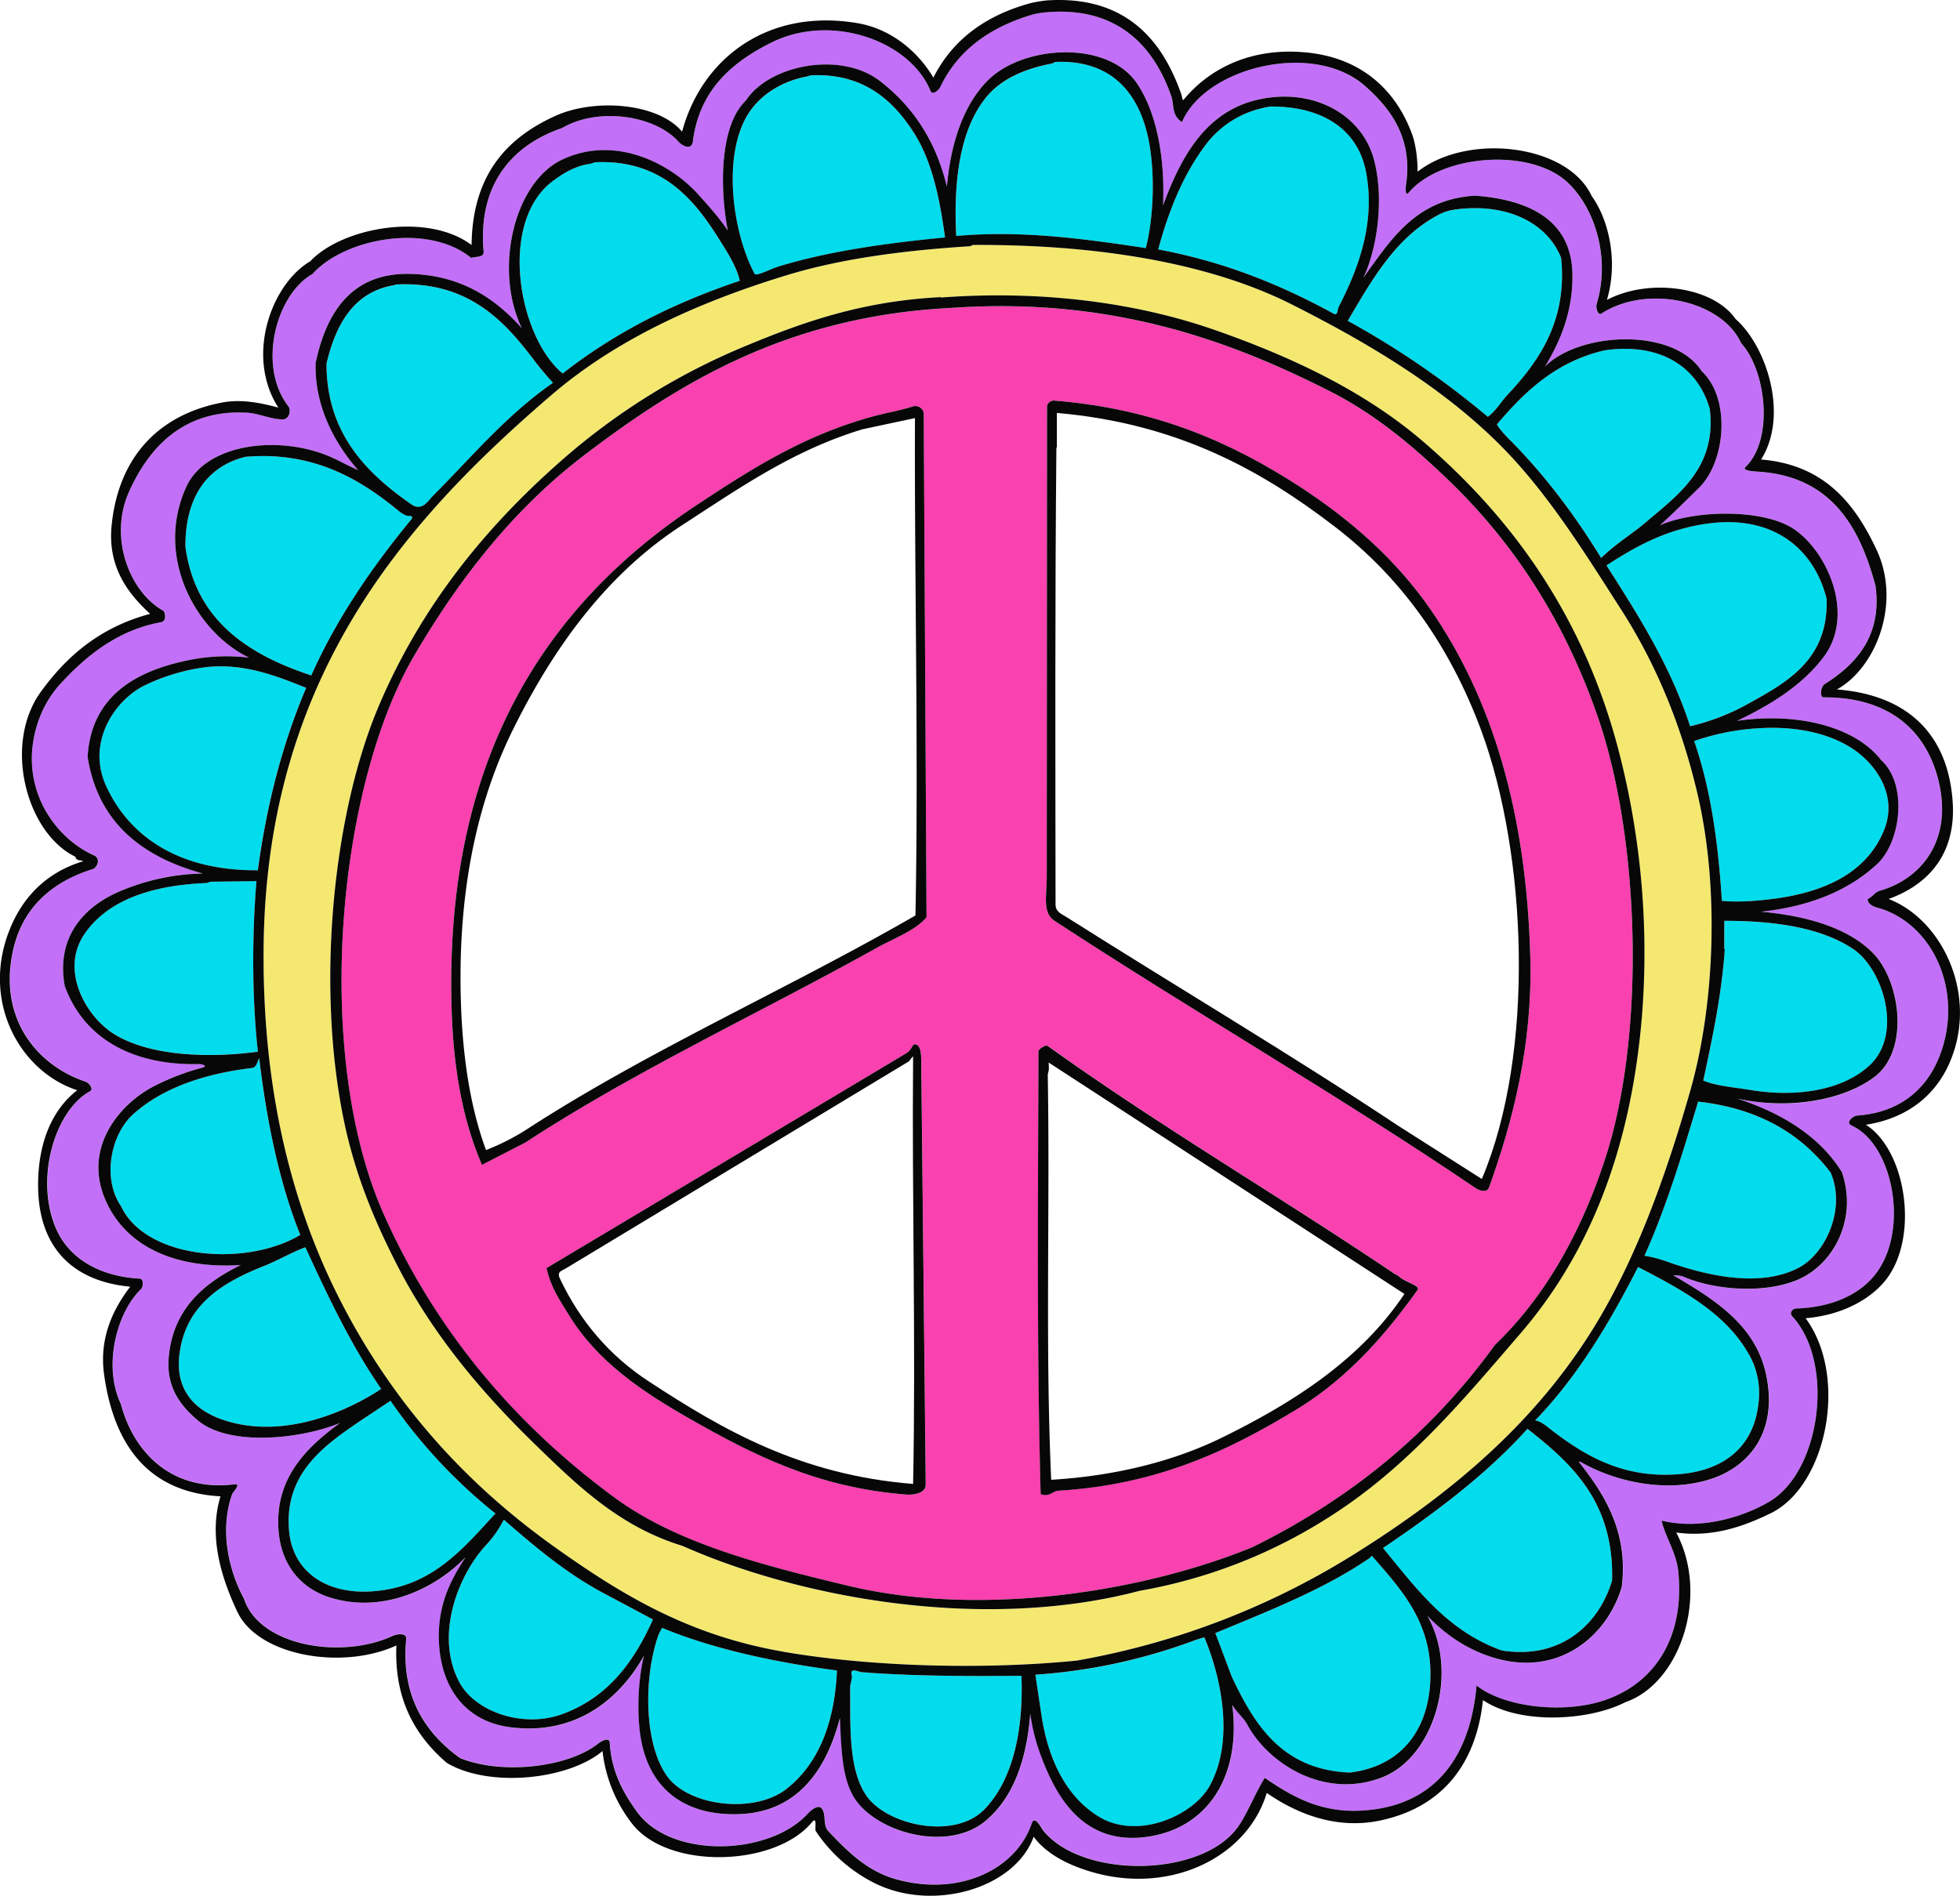 <svg xmlns="http://www.w3.org/2000/svg" width="1080" height="1044.88" viewBox="0 0 1080 1044.88"><g id="Слой_2" data-name="Слой 2"><g id="Retro01_18439091"><g id="Retro01_18439091-2" data-name="Retro01_18439091"><path d="M1034.2 500.24c-2.43-.65-5.35-2.3-5.09-4.73 2.48-1 3.83-3.71 6.54-4.49 23.48-6.76 39.84-28 32.75-59.43-6.5-28.78-27.46-47.41-63.57-47.22-2.32.0-1.65-5.9.47-7.24 16.46-10.38 31.86-25.8 28.11-54.11-8.82-33.22-24.79-60.29-64.11-63-2.75-.2-9.66-.55-7.62-2.51 15.82-15.21 11.53-53.18-2.31-68.31-10.54-23.55-51.74-32.69-77-16.37-2 1.29-3.22-3.23-2.62-5.26 7.79-26-1.36-52.86-15.52-66.53-20.86-20.13-70.48-15.72-88.06 5.13-2.06 2.45-1.7-2.82-1.49-4.25 4-26.3-9.05-42.57-22.66-54.58C723.65 22.26 664.14 37 651.31 67.27c-5.86-3.57-4.3-9.61-5.84-14.07-9.73-28.18-30.3-50-69.42-46.4a40.71 40.71.0 0 0-8.23 1.54c-22.26 6.8-40.06 19.16-49.81 39.8-.5 1.07-4.11 4.8-5.33 1.84-11.16-27.27-54.27-43-87.32-26.64-22.24 11-39.93 26.48-43.51 54.61-.69 5.44-6.27 2-7.78.28-13-14.74-44.44-19.36-64.26-7.68-27.33 9.33-46.54 30.87-43.26 68.11.31 3.54-4.6 2.56-6.81 3.51C236 122.75 190.15 131.09 172.25 151c-19.94 11.17-30.66 50.48-13.2 73.06 1.56 2 .3 7.07-3.11 7.06-6.78.0-13-3.32-20-3.69-34.85-1.87-53.95 19.39-64.8 43.65-11.34 25.34.4 55.35 19.07 65.62.52.29 2.07 5.54-1.3 6.17-23.85 4.42-40.78 18-55 33.41a59.19 59.19.0 0 0-13.41 23.32C10.11 433 29.11 461.29 52 471.47c3.81 1.7 1.75 6.74-.87 7.55-21.6 6.71-37.86 20.42-43.42 43.15-9.25 37.81 11.93 64.66 39.57 74 2 .66 4.68 4 2.41 5.27-19.77 10.86-30.79 49.65-18.18 76.77C39 694.5 56.09 703.57 77.1 704.68c2.3.12 1.9 4.58.72 5.71-13.09 12.45-21.28 41.92-11.17 63.35C74 801.29 95.43 822.32 129.43 818c3.77-.47-1.09 4.4-1.44 5.4-7.15 20.11-1.67 42.63 6.47 57.53 8.4 26.33 53.72 33.77 82 20.64 2.4-1.11 7.79-1.84 7.44 1.71-3.13 32.57 11.47 52.5 29.67 65.62 23.44 9.52 60 4.93 76.08-7.94 1.18-.93 6.18-4.15 6.4-.54 1 16.41 7.73 28.08 15 38.09 18.91 26.17 73.13 24.16 94.09 1.07 1.89-2.08 6.17-5.52 8-2.55 2.25 3.66.26 8.88 3.35 12.12 10.3 10.84 21.16 22.08 37.57 26.6 34.83 9.6 66-5.54 74.54-30.81 1.66-4.91 5.1 2.46 6.38 4 21.91 26.88 88.45 25.76 107.73-2.77 5-7.42 9.17-18.18 14.29-26.37C712 990.2 727.33 999 749.41 998c40.16-1.81 60.67-28.36 64.18-69 15.34 12.11 47.89 15.68 70.2 8.25 28-9.31 44.82-34.88 40.9-71.68-1.07-10-7.34-19.07-9.12-27.45 21.65 5.38 45.47-2.11 59.68-10.63 28-16.83 35.84-76.21 12.43-101.84-2.15-2.36.49-4.37 2-4.42 19.16-.61 34.54-7.31 43.56-18.71 18.91-23.87 10.24-71.43-12.87-82.1-4-1.85 1.11-5.41 2.91-5.53 25.68-1.8 40.68-16.89 47-37.15C1081.15 542.88 1063.3 508 1034.2 500.24zm-1.09 93.27c-17.38 13.3-48 18.3-75.89 12 24.54 8 45.47 20.65 57.82 40.58 8.82 25.86-4.64 50.37-23.4 58.9-18.34 8.31-46.91 6.29-64.24-1.43a18 18 0 0 0-5.25-.58c21.94 12.93 45 27 51 54.22 7.16 32.47-9.75 52.76-33.85 59.08-24.48 6.43-51.32-.52-68.67-10.74.61.36-.07.0-.58.2 13.47 17.1 27.5 37.93 23.66 69-8.06 26.81-33.82 48.64-68 39.68-15.78-4.14-28.64-12.91-39.08-23.77 17.65 31.32 3.7 78.06-25.14 89.1-31.9 12.21-62.68-8-74-29-2.28-4.22-5.93-6.72-8.4-11.1 5.08 39.14-13.38 67.65-46 72.66-33.93 5.2-49.58-18.92-58.61-42.46a106.85 106.85.0 0 1-6.69-25.38c-1.94 25.77-9.47 46.53-24.71 59.25-21.53 18-62 5.73-73-14-6.16-11.05-6.45-27-7.18-42.76-7.37 28.35-23.32 52.1-56.21 53-31 .81-49.6-15.5-53.73-43.38-1.95-13.23-1.32-30.68 2-44-13.93 24.8-38.23 44-73.59 39.47-23.24-3-37.67-19.85-39.32-45.62-1.36-21.32 6.4-35.62 14.67-48.21-15.43 16.26-44.81 31.86-75.13 22.17C163.16 874.49 152 858.42 153.42 835c1.45-24 18-39.1 34-50.77-20.45 8.65-60.68 13.5-78.43-1.37-9.07-7.6-17.65-17.83-16-35 2.54-26.78 19.85-40.89 39.71-50.63-37.23 2.38-64.1-10.93-74.8-36.31C46 632.78 65.25 609.1 84 599.14a130.48 130.48.0 0 1 27.41-10.7c3.68-1-.26-2-1.43-2-38 .86-64-15-74.23-43-5.16-28.29 12.1-45 31.71-52.81a122.07 122.07.0 0 1 44.37-9.23C78 472.2 53.86 453.05 48.27 417.08c2-32.91 25.65-46.81 54.1-52.9a103.33 103.33.0 0 1 34.92-1.7c-28.65-13.62-52.62-55.17-34.57-94.31 10.45-22.64 47-28 74.89-18.16 7.16 2.54 13.48 6.43 19.75 9.12-12.75-14.44-24.19-35.28-23.44-59.14 5.88-27.58 19.68-50.37 53.28-49 27.77 1.11 46.2 14.14 60.34 30-15.56-32.35-4.42-80.48 22.33-93 29.4-13.78 59.72 2.44 74.71 19.06 5.74 6.36 11.55 12.8 16.44 20.1-4.6-24.06-4.34-58 9.93-71.62C423.87 35.72 463.27 28 484.88 44.7c17.75 13.71 30.65 32.35 36.88 58.24 2.15-24.71 9.47-45.71 22.89-58.92 19.48-19.15 65.76-22.06 81.91 2 10.62 15.81 15.51 40.54 14.29 67.13C651 86 664.75 60.6 694.76 54.55c29.68-6 56 8.91 62.41 33.69 5.54 21.29 1.86 48.23-5.91 64.78 14.83-20.4 28.56-43.35 61.66-45.18 28.59 2.16 52.82 12.74 53.51 42.89.49 21-7 38.15-15.16 51.32 19.25-19.26 70.86-21.74 86.38 2.5 16.28 15.18 13.21 50-1.6 64.43-7 6.82-14 14-21.41 20.53 19.41-8.53 57-9.18 73.82 2.09 18.25 12.21 34.11 47 16.34 70.58-11.67 15.47-29.16 26.37-47.68 35.15 32.41-4.83 64.83 2.78 79.41 21.6 14.74 13.27 11 45-2.25 57.36-15.44 14.34-36.75 23.3-63.84 26.21 25 2.26 47.58 8.81 61.44 22.57C1047.2 540.29 1052.62 578.58 1033.11 593.51z" fill="#c370f9"/><path d="M748.11 855.4c52.12-32.78 98.22-71.52 130.78-124.84 22.66-37.12 39-82.3 52.53-129.63 13.35-46.86 16-111.16 4.11-162.5-9-38.9-23.29-72.82-42.08-102.15-20.45-31.9-40.54-64.54-66.59-90.68-32-32-72.47-56.3-115.07-77.8C665.51 144.45 602.86 134.68 536.41 135c-.95.0-1.44.66-1.95.7-36.38 2.34-71 6.86-101.05 16-50 15.29-94.34 35.78-129.64 66.08-45.2 38.82-87.25 81.53-116.65 135.71-24.77 45.67-41.16 1e2-41.88 168.18-.83 78.53 15.44 142.61 42.15 194.89 29.16 57.07 69.45 101.62 119.46 137 35.52 25.15 72.34 47.71 124.5 56.74 47.85 8.28 110 10.09 161.82 4.94A427.71 427.71.0 0 0 748.11 855.4zM376 852c-34.41-10.5-57.65-33.12-80.56-55.36-30-29.11-57.28-61.32-77.08-100.31-12.22-24.05-22.89-49.52-29-79.44-15.45-75.71-5.43-169.69 19.49-228.11 23.47-55 58.7-98.25 100.44-134.91A364.15 364.15.0 0 1 409.9 191.05c32-13.35 64.88-25.19 109.24-27.33-1.32.06-.79.28-.61.26 56.92-4.24 108.74 3.3 150.15 17.69 43.86 15.25 83.54 34.36 115.24 61.54 51.22 43.9 90.63 99.91 109.17 175.5a442.88 442.88.0 0 1 11.6 141.06c-6.14 75.06-29.64 131.86-67 175.22-31.2 36.24-61.43 72.65-102.77 99.46a284.6 284.6.0 0 1-107 42.37C542.05 899.5 441 880.94 376 852z" fill="#f4e871"/><path d="M823.73 741.31C851.14 715.09 871 679.77 884.39 639c22.66-69.23 19.05-176.92-3.8-243.32-18.48-53.71-46.78-97-83.85-132.32-19-18.08-39.14-35-63.91-47.63-55.49-28.19-120.17-51.68-206.7-46.1-3.25.21-6.58.39-9.71.61-84.86 6.15-142.27 40.94-194.37 80.62-38.6 29.4-68.45 67.33-93.68 110.33-43 73.26-55.92 220.62-16.89 308.18 29.08 65.21 73 116.35 127.25 156.16C373.18 850.8 420.21 862.74 467.3 874c75.05 18 164.87 2.49 222.76-21.23C744.87 825.79 789.21 789.18 823.73 741.31zM499.61 823.76c-49.72-3.84-85-22.17-119.34-41.69-26.48-15-51.19-31.54-67-57.7-4.39-7.24-9.53-14.19-12.08-25.44L499.67 580.38c2.65-1.59 3.13-4.87 4.37-4.82 3.26.14 3.59 4.86 3.64 10l2.46 232.66C510.2 823.26 502.94 824 499.61 823.76zM482.85 522.57C418.47 558.46 350 590.17 289.47 629.76L265.57 642C255 617.6 249.85 589.3 248.85 556.17c-4.21-139.44 53.11-223.69 135.34-278 29.66-19.6 58.88-38.37 97.31-48.77 7.19-1.95 14.79-3.18 21.57-5.39a4.63 4.63.0 0 1 5.94 3.88l1.53 277.72C504.53 512.86 492.47 517.2 482.85 522.57zm93.93-38.22.15-260.07c0-2.75 3-3.56 3.65-3.5 56 4.37 98.18 23.18 135.1 47.12 28.53 18.5 53.64 40.58 72.64 68.11 33.88 49.09 52.93 112 54.92 192.45 1.18 47.78-9.79 90.2-22.8 126.13-1 2.72-4.88 1.91-7.21.33-75.58-51.19-155.67-97.32-232.39-147.54C574.37 503.15 576.73 493 576.78 484.35zm-3.3 339.1c-2.17-80.18-1.44-162.86-1.21-244.1.0-1.14 4-3.68 5-3 61.57 44.21 127.91 83 190.94 125.51a23.92 23.92.0 0 1 2.48 1.39c3.58 3.62 12.27 5.14 10.44 7.69-18.47 25.84-39.17 49.14-66.46 65.72-36.49 22.15-76 41.53-131.25 44.86C580 821.74 578.49 825.25 573.48 823.45z" fill="#f941af"/><path d="M226.62 278c6 4.16 9.35-2 11.89-4.61 21.38-21.45 40.89-44.9 66.21-62.35-3.2-3.5-6.89-7.77-9.86-11.71-16.84-22.37-36.67-44.33-76.5-42.5-.26.0-1 .37-1.26.42-22.47 3.71-32.19 22.06-37.19 43.2C179.86 239.28 202.55 261.16 226.62 278z" fill="#03dced"/><path d="M226.15 286.87c-.16.19 2.69-2.51-.76-2.49-2 0-4.15-1.52-6.56-3.48-20.15-16.34-45.7-32.32-83.6-29.11-21.54 5.3-33.25 22.93-33.06 49.63 5.5 40.32 34.26 59.28 69.36 70.87C185.39 341.21 204.63 313.13 226.15 286.87z" fill="#03dced"/><path d="M841.66 787.57c-.77.77-3.12 3.36-3.92 4.22-22.07 23.39-48.17 42.83-75.68 61.46 18.28 22.26 35.5 45.94 65.53 56.49 31.89 5 53.28-13.81 60.7-38.63C889.47 827.63 865.79 806.5 841.66 787.57z" fill="#03dced"/><path d="M428.78 147c27.56-8.49 59.85-13 91.94-16.08-3-22.7-7.54-42.55-16.94-57.37-11.35-17.9-27.68-33.26-56.51-32-.64.0-2.55.65-3.19.77-14.61 2.87-26.59 11.07-32.87 22.29-13.15 23.5-7.26 64.24 4.53 86.37C416.61 152.58 424.36 148.36 428.78 147z" fill="#03dced"/><path d="M754.88 858.62c-24.93 17.21-55.29 29.07-85.22 41.51l9.08 24.14c12.48 26.38 27.7 51.27 65.08 52.74 26.95-3.31 42-21.59 44.12-47.83 2.8-34-16.1-53.28-32.05-71.7A9.25 9.25.0 0 1 754.88 858.62z" fill="#03dced"/><path d="M168.66 379.14c-15.8-6.31-35.48-14.55-58.14-11a110.05 110.05.0 0 0-30.06 9.26c-17.43 8.2-33 32-22 55.91 13.37 29 41.73 46.77 83.53 46.39C146.89 443.29 155.78 409.46 168.66 379.14z" fill="#03dced"/><path d="M631.41 136.74c4.65-18.05 5.19-44.14.94-62.36-5.6-24-20.59-41.45-50.64-40.22-.43.0-1.68.8-2.12.89-15.46 3-28.38 8.74-36.73 19.25C529.26 71.42 525.25 99 527 130.1 563.51 126.71 599.19 131.94 631.41 136.74z" fill="#03dced"/><path d="M310 205.85c27.8-21.8 59.83-38.44 97.59-51.09-1.83-8.15-7.17-16.13-11.1-22.45-13.94-22.39-31.89-44.48-68.46-42.89-.57.0-2.2.77-2.76.84-8.25 1.13-14.85 5.18-20.54 9.4C274.23 122.3 285.63 185.71 310 205.85z" fill="#03dced"/><path d="M737.59 169.35c10-19.71 20.56-45 15.23-74.18-4.5-24.58-25.05-36.62-52.72-36.46a33.06 33.06.0 0 0-4.24.83A53.92 53.92.0 0 0 664 80.28c-11.92 16-19.92 35.24-25.81 57.2 37.16 6.91 68.31 19.9 96.8 35.48C737.19 174.15 737 170.43 737.59 169.35z" fill="#03dced"/><path d="M931.29 400.27a122.56 122.56.0 0 0 32.85-12.88C985.4 375.63 1007.62 363 1006.5 330c-6.84-27.41-29.17-45.93-64.12-41.64-.88.1-3.45.45-4.3.6-21 3.53-37 12.32-52.87 22.63C902.76 339.15 920.43 366.8 931.29 400.27z" fill="#03dced"/><path d="M845.88 782.92c3.57.59 6.6 3.47 9.06 5.35 18 13.79 39.77 27.33 71.93 24.11 23.72-2.38 40.61-15.51 42.32-41.63a43.23 43.23.0 0 0-5.43-24.11c-12.72-23-37.33-35.95-61.19-48.28C886.16 730.59 868.58 759.42 845.88 782.92z" fill="#03dced"/><path d="M819.81 229.72c4.43-3.21 7.14-8.15 10.76-12 16.64-17.8 33.25-40.22 29.64-75.62-7.54-19-28.67-29.41-54.61-27-3.83.36-8 .89-11.53 2.65-24.31 12.08-37.59 35.64-51.43 59.14A473.24 473.24.0 0 1 819.81 229.72z" fill="#03dced"/><path d="M824.84 233.89c1.28 2.41 4.47 5.85 7.43 8.84 18.82 19 35.46 41 50 64.77 8.37-8.1 17.2-13.32 24.71-19.74 17.26-14.77 39.15-29.91 35.15-62.44-6-21-23.57-34.34-50.53-33a69.41 69.41.0 0 0-7.37.75C857.66 199.21 840.35 215.53 824.84 233.89z" fill="#03dced"/><path d="M142.1 579.58c-3.31-30.13-3.23-64.06-.79-94l-25.06.33c-.89.0-1.81.69-2.73.73-30.09 1.29-54.24 9.54-66.91 28-13.77 20.09.73 45.2 15.62 54.82C81.28 581.86 113.92 583.49 142.1 579.58z" fill="#03dced"/><path d="M658.42 904.11a311 311 0 0 1-87.93 19l3.13 20.77c3.52 25.43 13.63 46.17 31.59 57.32 21.36 13.24 52.08-.26 61.28-16.73 13.61-24.39 6.85-58.76-2.9-81.95C662.25 902.92 659.35 903.75 658.42 904.11z" fill="#03dced"/><path d="M948.78 496.54c8.81.79 18.28.1 26.68-.91 29.29-3.51 52.81-14.14 62.6-37.87 7.93-19.24-4.34-36.15-16.25-44.41-12.17-8.42-29.5-12.93-50.07-12.1a132.33 132.33.0 0 0-38.23 7.18C942.55 434.46 946.78 464.33 948.78 496.54z" fill="#03dced"/><path d="M142.78 583.17c-1.13 2.62-1.64 5.2-4 5.48-26.53 3.17-49.69 11.16-65.67 25.69C61.3 625.1 56 649.21 66.72 664.87c13.83 29.42 69.08 33.57 98.7 15.77C154.25 652.87 147.09 619.52 142.78 583.17z" fill="#03dced"/><path d="M330.54 877c-19.6-10.78-36.47-25.06-52.93-39.4a61.56 61.56.0 0 1-9.79 14c-14.91 16-28.8 49.61-14.55 75.9 8.41 15.51 34.35 25.39 56.62 17.25 25-9.15 39.45-28.71 49.89-52.09z" fill="#03dced"/><path d="M1021.17 523.09c-17.62-11.84-43.3-15.55-71-15.55.0 2.58-.06 12.22.0 15.43.0.09.25.34.25.33-1.87 26-6.81 48.9-11.85 72.31 7.36 3 17 3.71 26 5.18 26.55 4.36 51.49-.27 65.79-13.71C1048.73 569.75 1037.59 534.14 1021.17 523.09z" fill="#03dced"/><path d="M273 834.18a288 288 0 0 1-57.8-62.12l-15.92 10.58c-19.72 13.46-43.12 29-39.93 61.6 2.17 22.06 20.36 34.3 44.8 32.91C237.65 875.25 254.83 853.86 273 834.18z" fill="#03dced"/><path d="M362.73 901.38c-8 23-8 59.35 4.74 77.44 11.85 16.77 48.09 21.12 65.9 7.18 17.44-13.67 26.55-36.14 27.81-65.28-34.05-4.46-68.11-11.77-96.38-23.51C364.23 898.3 363 900.58 362.73 901.38z" fill="#03dced"/><path d="M168.28 687.45c-7.74 2.88-15.26 7.32-22.64 10.25-22.29 8.87-43.36 20.92-46.77 48.76-2.57 21 10.11 31.37 23.92 36.07 31.6 10.77 66.18-3.13 87.28-17C193.86 742.21 180.86 714.94 168.28 687.45z" fill="#03dced"/><path d="M906.11 692.16a69.07 69.07.0 0 1 13.26 3.53c20.85 7.36 50.44 14.29 71.72 3.09 15-7.92 26.25-32.85 17.5-52.69-16.17-21.09-39.4-35.19-72.91-38.88C926.71 637 918 665.74 906.11 692.16z" fill="#03dced"/><path d="M474.73 921.67c-1.83-.15-6.76-3-5.34 2.08.29 1-.95 4.73-.94 5.94.16 21.12-1 44.61 8.45 59.34 11 17 48.9 25.37 65.49 8.28 15.44-15.9 21.59-42.68 20.47-73.68C534.52 923.93 502.78 923.91 474.73 921.67z" fill="#03dced"/><path d="M1040.65 495.48c22-7.89 37.45-25 35.28-54.07C1073.14 404 1050.49 383 1012.18 380c21.39-11.83 35.64-47.44 21.88-76.91-12.18-26.09-29.3-47-63.67-49.82 15.44-24.4 3-62.54-14.09-77.47-12.12-17.62-47.28-22.87-70.85-10.5 6.3-21.3 1.09-44.1-8.43-57.3-13.25-28.54-68.17-35-95.89-13.38.0-7.48-1.12-15.34-3-20.52-9.18-25.09-28.55-42.3-58.26-45.18-30.5-3-53.63 8.9-67.83 26.25-.75-.42-.6-1.81-1-2.86C640.39 21.41 619.61-2.55 576.85.22a75.13 75.13.0 0 0-8.43 1.37c-24.44 6.5-43.31 19.7-54.1 41.2-8.77-14.74-23.54-26.88-41.68-30-49.59-8.46-85.9 19.36-96.8 59.79-13.14-15.79-47.94-18.54-69.68-8.76-27 12.15-45.87 32.73-46.31 71.23-24.11-18.19-71.17-9.93-88.94 9-21.19 12.42-35.93 52-17.53 80.62-9.66-2.64-20.5-4.82-31-2.8-34.71 6.63-57 29.72-60.86 67.6-2.3 22.69 8.62 37.34 21.21 48.87-27.72 7.39-46 23.41-60.09 42.76-21.22 29.09-8.1 78.15 19 91.16-.14 2.95 6.89 1.54 2.83 2.85-20.22 6.56-33.1 20.7-40 39.48-14.3 39.07 7.33 76.36 38.09 86.3C28.72 611.58 21.1 629.71 21 652.55c-.24 34 18.12 53.58 50.76 56.63-10 13.05-17.11 28.9-14.4 48.42 5.13 36.89 22.88 64.9 64.14 67.12-7.13 23.49 1.68 47.45 9.25 63.58 11.48 24.48 57.84 32.35 87.67 18.62-1.3 31 11.38 50.59 27.77 64.72 23.33 13.9 66.92 9.35 85.81-6.51a79.4 79.4.0 0 0 16 39.63c19.58 26 78.76 24.26 99.17-.16 3.51-4.19 1.54 3.44 2.38 4.7a84 84 0 0 0 33.41 29.12c32 15.24 76.25 2.31 86.62-26.05 6.52 8.81 17.08 14.42 27.64 18C642 1045.82 687 1024.9 698 988.2c15.75 10.92 37.69 20.42 62.47 15.21 32.66-6.87 52.74-29.37 56.67-66.37 20.2 13.66 58.37 11.49 78.49 1.13 30-10.27 46.52-58.68 28-93.5 20.79 2.88 38.19-3.89 52-10.58 30.87-15 43.14-75.1 19.31-107.52 17.94-1.53 33.4-8.79 42.84-19.52 20.16-22.87 13.17-72.55-9.62-87.13 23.44-3.63 39.44-17 47-36.35C1089.6 547 1069.71 506.66 1040.65 495.48zm29.64 82.24c-6.32 20.26-21.32 35.35-47 37.15-1.8.12-6.93 3.68-2.91 5.53 23.11 10.67 31.78 58.23 12.87 82.1-9 11.4-24.4 18.1-43.56 18.71-1.52.0-4.16 2.06-2 4.42 23.41 25.63 15.6 85-12.43 101.84-14.21 8.52-38 16-59.68 10.63 1.78 8.38 8 17.46 9.12 27.45 3.92 36.8-12.93 62.37-40.9 71.68-22.31 7.43-54.86 3.86-70.2-8.25-3.51 40.61-24 67.16-64.18 69-22.08 1-37.42-7.75-52.49-18.1-5.12 8.19-9.28 18.95-14.29 26.37-19.28 28.53-85.82 29.65-107.73 2.77-1.28-1.56-4.72-8.93-6.38-4-8.57 25.27-39.71 40.41-74.54 30.81-16.41-4.52-27.27-15.76-37.57-26.6-3.09-3.24-1.1-8.46-3.35-12.12-1.83-3-6.11.47-8 2.55-21 23.09-75.18 25.1-94.09-1.07-7.23-10-14-21.68-15-38.09-.22-3.61-5.22-.39-6.4.54-16.12 12.87-52.64 17.46-76.08 7.94-18.2-13.12-32.8-33-29.67-65.62.35-3.55-5-2.82-7.44-1.71-28.24 13.13-73.56 5.69-82-20.64-8.14-14.9-13.62-37.42-6.47-57.53.35-1 5.21-5.87 1.44-5.4-34 4.29-55.45-16.74-62.78-44.29-10.11-21.43-1.92-50.9 11.17-63.35 1.18-1.13 1.58-5.59-.72-5.71-21-1.11-38.06-10.18-45.64-26.49-12.61-27.12-1.59-65.91 18.18-76.77 2.27-1.25-.44-4.61-2.41-5.27-27.64-9.32-48.82-36.17-39.57-74 5.56-22.73 21.82-36.44 43.42-43.15 2.62-.81 4.68-5.85.87-7.55C29.11 461.29 10.11 433 20.44 399.62A59.19 59.19.0 0 1 33.85 376.3c14.26-15.37 31.19-29 55-33.41 3.37-.63 1.82-5.88 1.3-6.17-18.67-10.27-30.41-40.28-19.07-65.62 10.85-24.26 29.95-45.52 64.8-43.65 7 .37 13.24 3.68 20 3.69 3.41.0 4.67-5 3.11-7.06-17.46-22.58-6.74-61.89 13.2-73.06 17.9-19.93 63.77-28.27 87.49-8.85 2.21-.95 7.12.0 6.81-3.51-3.28-37.24 15.93-58.78 43.26-68.11 19.82-11.68 51.25-7.06 64.26 7.68 1.51 1.72 7.09 5.16 7.78-.28 3.58-28.13 21.27-43.59 43.51-54.61C458.41 7 501.52 22.71 512.68 50c1.22 3 4.83-.77 5.33-1.84 9.75-20.64 27.55-33 49.81-39.8a40.71 40.71.0 0 1 8.23-1.54C615.17 3.22 635.74 25 645.47 53.2c1.54 4.46.0 10.5 5.84 14.07 12.83-30.24 72.34-45 100.76-19.95 13.61 12 26.62 28.28 22.66 54.58-.21 1.43-.57 6.7 1.49 4.25 17.58-20.85 67.2-25.26 88.06-5.13 14.16 13.67 23.31 40.52 15.52 66.53-.6 2 .63 6.55 2.62 5.26 25.21-16.32 66.41-7.18 77 16.37 13.84 15.13 18.13 53.1 2.31 68.31-2 2 4.87 2.31 7.62 2.51 39.32 2.73 55.29 29.8 64.11 63 3.75 28.31-11.65 43.73-28.11 54.11-2.12 1.34-2.79 7.25-.47 7.24 36.11-.19 57.07 18.44 63.57 47.22 7.09 31.42-9.27 52.67-32.75 59.43-2.71.78-4.06 3.49-6.54 4.49-.26 2.43 2.66 4.08 5.09 4.73C1063.3 508 1081.15 542.88 1070.29 577.72z" fill="#070707"/><path d="M970.44 502.5c27.09-2.91 48.4-11.87 63.84-26.21 13.3-12.36 17-44.09 2.25-57.36-14.58-18.82-47-26.43-79.41-21.6 18.52-8.78 36-19.68 47.68-35.15 17.77-23.53 1.91-58.37-16.34-70.58-16.84-11.27-54.41-10.62-73.82-2.09C922 283 929.05 275.8 936.05 269c14.81-14.46 17.88-49.25 1.6-64.43-15.52-24.24-67.13-21.76-86.38-2.5 8.11-13.17 15.65-30.31 15.16-51.32-.69-30.15-24.92-40.73-53.51-42.89-33.1 1.83-46.83 24.78-61.66 45.18 7.77-16.55 11.45-43.49 5.91-64.78-6.46-24.78-32.73-39.67-62.41-33.69-30 6.05-43.8 31.41-53.91 58.62 1.22-26.59-3.67-51.32-14.29-67.13C610.41 22 564.13 24.87 544.65 44c-13.42 13.21-20.74 34.21-22.89 58.92-6.23-25.89-19.13-44.53-36.88-58.24-21.61-16.7-61-9-73.93 10.79-14.27 13.58-14.53 47.56-9.93 71.62-4.89-7.3-10.7-13.74-16.44-20.1-15-16.62-45.31-32.84-74.71-19.06-26.75 12.55-37.89 60.68-22.33 93C273.4 165.1 255 152.07 227.2 151c-33.6-1.34-47.4 21.45-53.28 49-.75 23.86 10.69 44.7 23.44 59.14-6.27-2.69-12.59-6.58-19.75-9.12-27.86-9.88-64.44-4.48-74.89 18.16-18 39.14 5.92 80.69 34.57 94.31a103.33 103.33.0 0 0-34.92 1.7c-28.45 6.09-52.11 20-54.1 52.9 5.59 36 29.74 55.12 63.51 64.36a122.07 122.07.0 0 0-44.37 9.23c-19.61 7.86-36.87 24.52-31.71 52.81 10.2 28 36.2 43.87 74.23 43 1.17.0 5.11 1 1.43 2A130.48 130.48.0 0 0 84 599.14c-18.7 10-38 33.64-26.09 61.78 10.7 25.38 37.57 38.69 74.8 36.31C112.8 707 95.49 721.08 93 747.86c-1.62 17.16 7 27.39 16 35 17.75 14.87 58 10 78.43 1.37-16 11.67-32.54 26.79-34 50.77-1.42 23.43 9.74 39.5 28.07 45.36 30.32 9.69 59.7-5.91 75.13-22.17-8.27 12.59-16 26.89-14.67 48.21C243.6 932.16 258 949.05 281.27 952c35.36 4.49 59.66-14.67 73.59-39.47-3.29 13.32-3.92 30.77-2 44 4.13 27.88 22.73 44.19 53.73 43.38 32.89-.86 48.84-24.61 56.21-53 .73 15.76 1 31.71 7.18 42.76 11 19.7 51.48 31.93 73 14 15.24-12.72 22.77-33.48 24.71-59.25a106.85 106.85.0 0 0 6.69 25.38c9 23.54 24.68 47.66 58.61 42.46 32.64-5 51.1-33.52 46-72.66 2.47 4.38 6.12 6.88 8.4 11.1 11.32 21 42.1 41.25 74 29 28.84-11 42.79-57.78 25.14-89.1 10.44 10.86 23.3 19.63 39.08 23.77 34.2 9 60-12.87 68-39.68 3.84-31-10.19-51.86-23.66-69l-.42-.84.42.84c.51-.2 1.19.16.58-.2 17.35 10.22 44.19 17.17 68.67 10.74 24.1-6.32 41-26.61 33.85-59.08-6-27.24-29-41.29-51-54.22a18 18 0 0 1 5.25.58c17.33 7.72 45.9 9.74 64.24 1.43 18.76-8.53 32.22-33 23.4-58.9-12.35-19.93-33.28-32.6-57.82-40.58 27.88 6.25 58.51 1.25 75.89-12 19.51-14.93 14.09-53.22-1.23-68.44C1018 511.31 995.46 504.76 970.44 502.5zm1.3-101.25c20.57-.83 37.9 3.68 50.07 12.1 11.91 8.26 24.18 25.17 16.25 44.41-9.79 23.73-33.31 34.36-62.6 37.87-8.4 1-17.87 1.7-26.68.91-2-32.21-6.23-62.08-15.27-88.11A132.33 132.33.0 0 1 971.74 401.25zM938.08 289c.85-.15 3.42-.5 4.3-.6 35-4.29 57.28 14.23 64.12 41.64 1.12 33-21.1 45.61-42.36 57.37a122.56 122.56.0 0 1-32.85 12.88c-10.86-33.47-28.53-61.12-46.08-88.66C901.08 301.3 917 292.51 938.08 289zm-53.86-95.9a69.41 69.41.0 0 1 7.37-.75c27-1.35 44.5 12 50.53 33 4 32.53-17.89 47.67-35.15 62.44-7.51 6.42-16.34 11.64-24.71 19.74-14.53-23.72-31.17-45.79-50-64.77-3-3-6.15-6.43-7.43-8.84C840.35 215.53 857.66 199.21 884.22 193.08zm-90.15-75.39c3.53-1.76 7.7-2.29 11.53-2.65 25.94-2.36 47.07 8.07 54.61 27.05 3.61 35.4-13 57.82-29.64 75.62-3.62 3.86-6.33 8.8-10.76 12a473.24 473.24.0 0 0-77.17-52.89C756.48 153.33 769.76 129.77 794.07 117.69zM664 80.28a53.92 53.92.0 0 1 31.83-20.74 33.06 33.06.0 0 1 4.24-.83c27.67-.16 48.22 11.88 52.72 36.46 5.33 29.15-5.18 54.47-15.23 74.18-.55 1.08-.4 4.8-2.57 3.61-28.49-15.58-59.64-28.57-96.8-35.48C644.11 115.52 652.11 96.24 664 80.28zm-121.17-26c8.35-10.51 21.27-16.29 36.73-19.25.44-.09 1.69-.87 2.12-.89 30-1.23 45 16.22 50.64 40.22 4.25 18.22 3.71 44.31-.94 62.36-32.22-4.8-67.9-10-104.45-6.64C525.25 99 529.26 71.42 542.86 54.3zM411.21 64.57c6.28-11.22 18.26-19.42 32.87-22.29.64-.12 2.55-.75 3.19-.77 28.83-1.22 45.16 14.14 56.51 32 9.4 14.82 13.93 34.67 16.94 57.37-32.09 3.09-64.38 7.59-91.94 16.08-4.42 1.36-12.17 5.58-13 3.94C404 128.81 398.06 88.07 411.21 64.57zM304.77 99.66c5.69-4.22 12.29-8.27 20.54-9.4.56-.07 2.19-.81 2.76-.84 36.57-1.59 54.52 20.5 68.46 42.89 3.93 6.32 9.27 14.3 11.1 22.45-37.76 12.65-69.79 29.29-97.59 51.09C285.63 185.71 274.23 122.3 304.77 99.66zM179.91 200.41c5-21.14 14.72-39.49 37.19-43.2.25-.05 1-.41 1.26-.42 39.83-1.83 59.66 20.13 76.5 42.5 3 3.94 6.66 8.21 9.86 11.71-25.32 17.45-44.83 40.9-66.21 62.35-2.54 2.56-5.92 8.77-11.89 4.61C202.55 261.16 179.86 239.28 179.91 200.41zm-77.74 101c-.19-26.7 11.52-44.33 33.06-49.63 37.9-3.21 63.45 12.77 83.6 29.11 2.41 2 4.51 3.5 6.56 3.48 3.45.0.6 2.68.76 2.49-21.52 26.26-40.76 54.34-54.62 85.42C136.43 360.7 107.67 341.74 102.17 301.42zM58.5 433.29c-11-23.93 4.53-47.71 22-55.91a110.05 110.05.0 0 1 30.06-9.26c22.66-3.53 42.34 4.71 58.14 11-12.88 30.32-21.77 64.15-26.63 100.54C100.23 480.06 71.87 462.33 58.5 433.29zm3.73 136.23c-14.89-9.62-29.39-34.73-15.62-54.82 12.67-18.5 36.82-26.75 66.91-28 .92.0 1.84-.72 2.73-.73l25.06-.33c-2.44 29.92-2.52 63.85.79 94C113.92 583.49 81.28 581.86 62.23 569.52zm4.49 95.35C56 649.21 61.3 625.1 73.15 614.34c16-14.53 39.14-22.52 65.67-25.69 2.32-.28 2.83-2.86 4-5.48 4.31 36.35 11.47 69.7 22.64 97.47C135.8 698.44 80.55 694.29 66.72 664.87zm56.07 117.66c-13.81-4.7-26.49-15-23.92-36.07 3.41-27.84 24.48-39.89 46.77-48.76 7.38-2.93 14.9-7.37 22.64-10.25 12.58 27.49 25.58 54.76 41.79 78.08C189 779.4 154.39 793.3 122.79 782.53zm81.35 94.62c-24.44 1.39-42.63-10.85-44.8-32.91-3.19-32.56 20.21-48.14 39.93-61.6l15.92-10.58A288 288 0 0 0 273 834.18C254.83 853.86 237.65 875.25 204.14 877.15zm105.75 67.59c-22.27 8.14-48.21-1.74-56.62-17.25-14.25-26.29-.36-59.91 14.55-75.9a61.56 61.56.0 0 0 9.79-14c16.46 14.34 33.33 28.62 52.93 39.4l29.24 15.62C349.34 916 334.92 935.59 309.89 944.74zM433.37 986c-17.81 13.94-54.05 9.59-65.9-7.18-12.78-18.09-12.77-54.41-4.74-77.44.28-.8 1.5-3.08 2.07-4.17 28.27 11.74 62.33 19 96.38 23.51C459.92 949.86 450.81 972.33 433.37 986zm109 11.31C525.8 1014.4 487.86 1006 476.9 989c-9.49-14.73-8.29-38.22-8.45-59.34.0-1.21 1.23-4.89.94-5.94-1.42-5.08 3.51-2.23 5.34-2.08 28 2.24 59.79 2.26 88.13 2C564 954.63 557.83 981.41 542.39 997.31zm-111-87c-52.16-9-89-31.59-124.5-56.74-50-35.38-90.3-79.93-119.46-137-26.71-52.28-43-116.36-42.15-194.89.72-68.18 17.11-122.51 41.88-168.18 29.4-54.18 71.45-96.89 116.65-135.71 35.3-30.3 79.62-50.79 129.64-66.08 30-9.17 64.67-13.69 101.05-16 .51.0 1-.69 1.95-.7 66.45-.33 129.1 9.44 175.38 32.79 42.6 21.5 83.11 45.75 115.07 77.8 26 26.14 46.14 58.78 66.59 90.68 18.79 29.33 33.07 63.25 42.08 102.15 11.89 51.34 9.24 115.64-4.11 162.5-13.49 47.33-29.87 92.51-52.53 129.63-32.56 53.32-78.66 92.06-130.78 124.84a427.71 427.71.0 0 1-154.94 59.88C541.33 920.43 479.2 918.62 431.35 910.34zm235.14 74.09c-9.2 16.47-39.92 30-61.28 16.73-18-11.15-28.07-31.89-31.59-57.32l-3.13-20.77a311 311 0 0 0 87.93-19c.93-.36 3.83-1.19 5.17-1.63C673.34 925.67 680.1 960 666.49 984.43zm121.45-55.25c-2.15 26.24-17.17 44.52-44.12 47.83-37.38-1.47-52.6-26.36-65.08-52.74l-9.08-24.14c29.93-12.44 60.29-24.3 85.22-41.51a9.25 9.25.0 0 0 1-1.14C771.84 875.9 790.74 895.22 787.94 929.18zm100.35-58.07c-7.42 24.82-28.81 43.67-60.7 38.63-30-10.55-47.25-34.23-65.53-56.49 27.51-18.63 53.61-38.07 75.68-61.46.8-.86 3.15-3.45 3.92-4.22C865.79 806.5 889.47 827.63 888.29 871.11zm75.47-124.47a43.23 43.23.0 0 1 5.43 24.11c-1.71 26.12-18.6 39.25-42.32 41.63-32.16 3.22-53.93-10.32-71.93-24.11-2.46-1.88-5.49-4.76-9.06-5.35 22.7-23.5 40.28-52.33 56.69-84.56C926.43 710.69 951 723.67 963.76 746.64zm44.83-100.55c8.75 19.84-2.45 44.77-17.5 52.69-21.28 11.2-50.87 4.27-71.72-3.09a69.07 69.07.0 0 0-13.26-3.53c11.87-26.42 20.6-55.15 29.57-84.95C969.19 610.9 992.42 625 1008.59 646.09zm21.72-59c-14.3 13.44-39.24 18.07-65.79 13.71-9-1.47-18.61-2.17-26-5.18 5-23.41 10-46.36 11.85-72.31.0.0-.25-.24-.25-.33-.06-3.21.0-12.85.0-15.43 27.72.0 53.4 3.71 71 15.55C1037.59 534.14 1048.73 569.75 1030.31 587.08z" fill="#070707"/><path d="M735 834.45c41.34-26.81 71.57-63.22 102.77-99.46 37.32-43.36 60.82-100.16 67-175.22a442.88 442.88.0 0 0-11.6-141.06c-18.54-75.59-58-131.6-109.17-175.5-31.7-27.18-71.38-46.29-115.24-61.54-41.41-14.39-93.23-21.93-150.15-17.69-.18.0-.71-.2.61-.26-44.36 2.14-77.27 14-109.24 27.33A364.15 364.15.0 0 0 309.28 253.9c-41.74 36.66-77 79.9-100.44 134.91-24.92 58.42-34.94 152.4-19.49 228.11 6.1 29.92 16.77 55.39 29 79.44 19.8 39 47.07 71.2 77.08 100.31C318.33 818.91 341.57 841.53 376 852c65 28.91 166.07 47.47 252 24.79A284.6 284.6.0 0 0 735 834.45zM467.3 874c-47.09-11.29-94.12-23.23-128.57-48.52-54.22-39.81-98.17-91-127.25-156.16-39-87.56-26.08-234.92 16.89-308.18 25.23-43 55.08-80.93 93.68-110.33 52.1-39.68 109.51-74.47 194.37-80.62 3.13-.22 6.46-.4 9.71-.61 86.53-5.58 151.21 17.91 206.7 46.1 24.77 12.58 44.93 29.55 63.91 47.63 37.07 35.28 65.37 78.61 83.85 132.32 22.85 66.4 26.46 174.09 3.8 243.32-13.35 40.79-33.25 76.11-60.66 102.33-34.52 47.87-78.86 84.48-133.67 111.49C632.17 876.52 542.35 892 467.3 874z" fill="#070707"/><path d="M580.84 507.38c76.72 50.22 156.81 96.35 232.39 147.54 2.33 1.58 6.22 2.39 7.21-.33 13-35.93 24-78.35 22.8-126.13-2-80.42-21-143.36-54.92-192.45-19-27.53-44.11-49.61-72.64-68.11-36.92-23.94-79.12-42.75-135.1-47.12-.7-.06-3.65.75-3.65 3.5l-.15 260.07C576.73 493 574.37 503.15 580.84 507.38zm1.25-260.53s.26-.28.26-.36v-18.9c66.24 5.77 112.41 31.36 153.38 62.86q54.48 41.9 80.54 112.37c25.11 68.08 29.77 177.35.25 247l-45.81-29.16C711 581 648.6 544.05 587.43 505.31c-2.32-1.46-5.79-2.73-5.8-6.67C581.54 415.05 581.28 333.31 582.09 246.85z" fill="#070707"/><path d="M503.07 224c-6.78 2.21-14.38 3.44-21.57 5.39-38.43 10.4-67.65 29.17-97.31 48.77-82.23 54.32-139.55 138.57-135.34 278 1 33.13 6.17 61.43 16.72 85.86l23.9-12.27c60.5-39.59 129-71.3 193.38-107.19 9.62-5.37 21.68-9.71 27.69-17L509 227.88A4.63 4.63.0 0 0 503.07 224zm1.37 280.57c-69.79 40.31-146.81 74.18-213.7 117.58a126.75 126.75.0 0 1-22.93 11.72c-8.38-22.64-12.73-49.74-13.79-80-2.16-61.86 8.88-112 28.84-152.16C305.57 356 334.73 316 376.3 289.16c30.91-20 60.57-40.94 98.93-52.55l28.93-6.17C503.83 319.9 506.18 413.77 504.44 504.57z" fill="#070707"/><path d="M504 575.56c-1.24.0-1.72 3.23-4.37 4.82L301.14 698.93c2.55 11.25 7.69 18.2 12.08 25.44 15.86 26.16 40.57 42.66 67 57.7 34.35 19.52 69.62 37.85 119.34 41.69 3.33.26 10.59-.5 10.53-5.51l-2.46-232.66C507.63 580.42 507.3 575.7 504 575.56zm-.9 242.33c-62.21-5-105-29.9-145.75-56.6-21.21-13.89-37.56-32.77-48.78-56.47-1.9-4 .95-4.34 2.89-5.53L500.79 585c.39-.24 1.11-1.67 2.35-2.83C502.46 660.72 504.68 740.14 503.14 817.89z" fill="#070707"/><path d="M781.08 711c1.83-2.55-6.86-4.07-10.44-7.69a23.92 23.92.0 0 0-2.48-1.39c-63-42.51-129.37-81.3-190.94-125.51-1-.7-5 1.84-5 3-.23 81.24-1 163.92 1.21 244.1 5 1.8 6.53-1.71 9.89-1.91 55.29-3.33 94.76-22.71 131.25-44.86C741.91 760.1 762.61 736.8 781.08 711zM579.23 815.61c-3.33-73.13-.61-149-1.89-223.1.0-.58.54-2.35.58-3 .13-1.55-.17-3.57-.07-3.87l196 127.52c-23.82 35.71-60.12 59.29-99.64 78.77C647.92 805 615.58 813.43 579.23 815.61z" fill="#070707"/></g></g></g></svg>